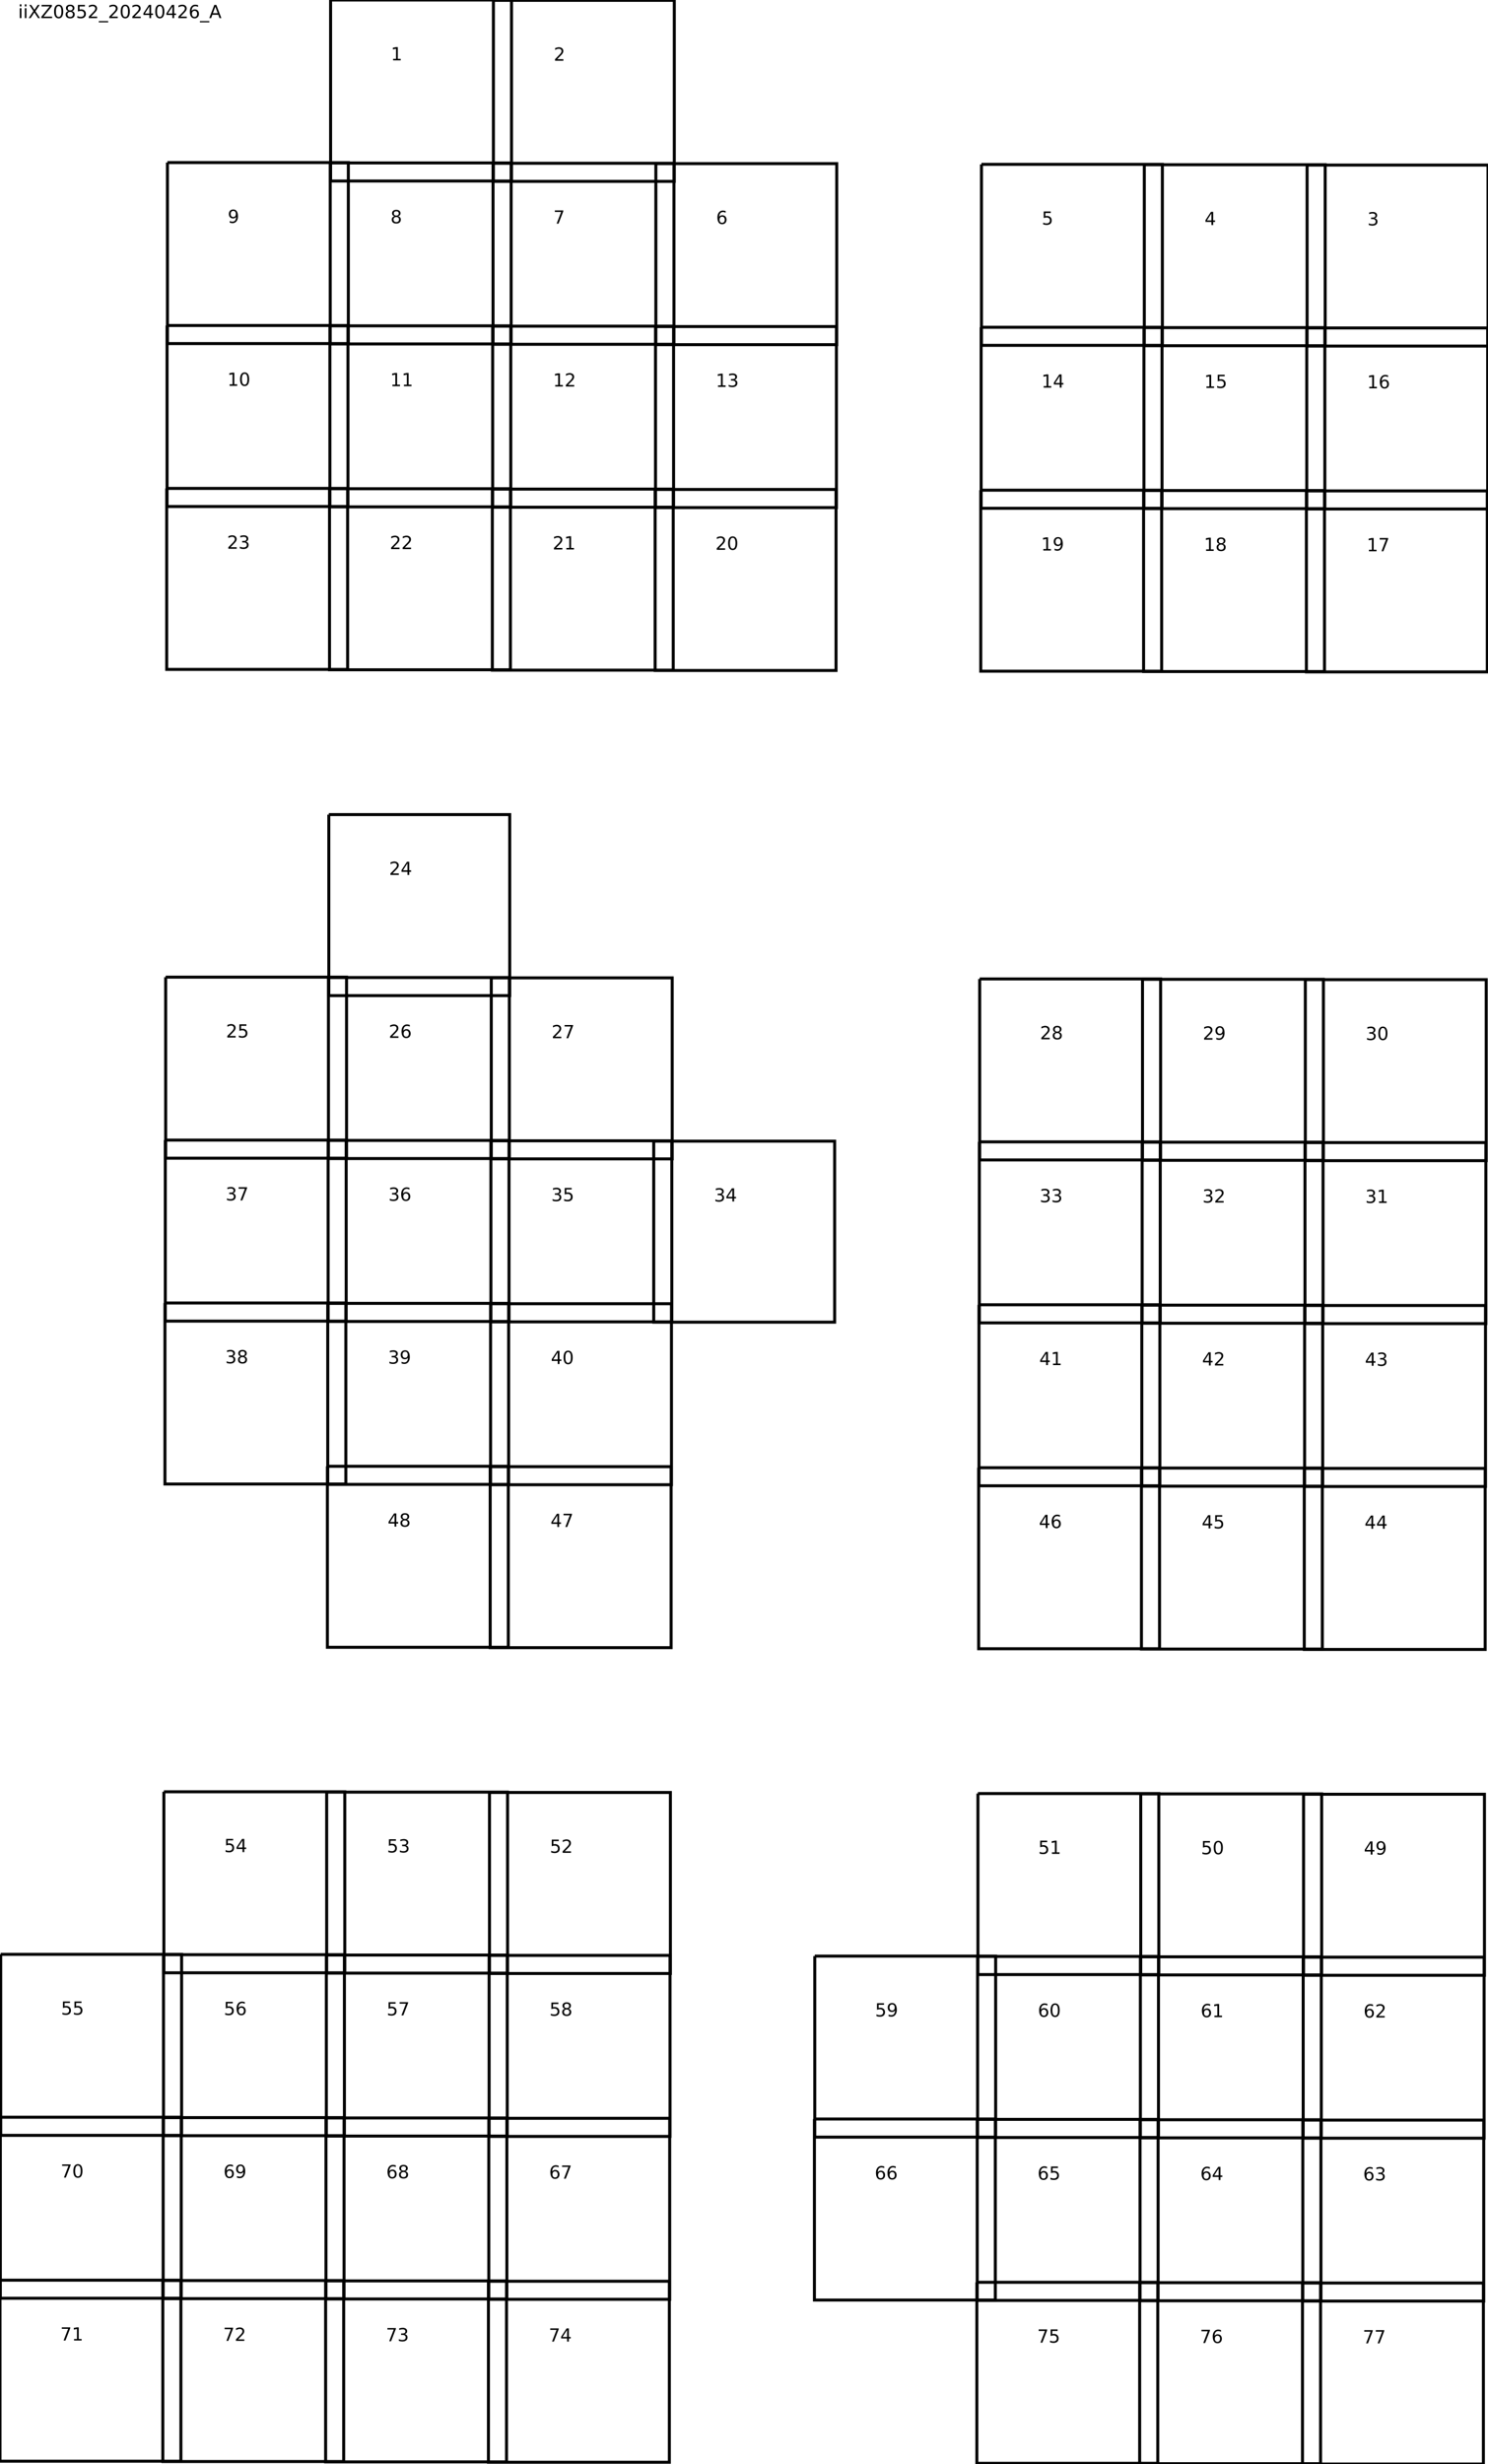 <?xml version="1.0" encoding="UTF-8"?>
<svg xmlns="http://www.w3.org/2000/svg" xmlns:xlink="http://www.w3.org/1999/xlink" width="1000pt" height="1654.824pt" viewBox="0 0 1000 1654.824" version="1.1">
<rect x="0" y="0" width="1000" height="1654.824" fill="#808080" stroke="none"/>
<defs>
<g>
<symbol overflow="visible" id="glyph0-0">
<path style="stroke:none;" d="M 0.609 2.156 L 0.609 -8.578 L 6.688 -8.578 L 6.688 2.156 Z M 1.281 1.469 L 6 1.469 L 6 -7.891 L 1.281 -7.891 Z M 1.281 1.469 "/>
</symbol>
<symbol overflow="visible" id="glyph0-1">
<path style="stroke:none;" d="M 1.141 -6.641 L 2.234 -6.641 L 2.234 0 L 1.141 0 Z M 1.141 -9.234 L 2.234 -9.234 L 2.234 -7.859 L 1.141 -7.859 Z M 1.141 -9.234 "/>
</symbol>
<symbol overflow="visible" id="glyph0-2">
<path style="stroke:none;" d="M 0.766 -8.859 L 2.047 -8.859 L 4.25 -5.562 L 6.469 -8.859 L 7.766 -8.859 L 4.906 -4.609 L 7.953 0 L 6.656 0 L 4.172 -3.766 L 1.656 0 L 0.359 0 L 3.531 -4.734 Z M 0.766 -8.859 "/>
</symbol>
<symbol overflow="visible" id="glyph0-3">
<path style="stroke:none;" d="M 0.688 -8.859 L 7.641 -8.859 L 7.641 -7.953 L 2.047 -1.016 L 7.781 -1.016 L 7.781 0 L 0.547 0 L 0.547 -0.922 L 6.156 -7.859 L 0.688 -7.859 Z M 0.688 -8.859 "/>
</symbol>
<symbol overflow="visible" id="glyph0-4">
<path style="stroke:none;" d="M 3.859 -8.078 C 3.242 -8.078 2.781 -7.77 2.469 -7.156 C 2.156 -6.551 2 -5.641 2 -4.422 C 2 -3.203 2.156 -2.289 2.469 -1.688 C 2.781 -1.082 3.242 -0.781 3.859 -0.781 C 4.484 -0.781 4.953 -1.082 5.266 -1.688 C 5.578 -2.289 5.734 -3.203 5.734 -4.422 C 5.734 -5.641 5.578 -6.551 5.266 -7.156 C 4.953 -7.77 4.484 -8.078 3.859 -8.078 Z M 3.859 -9.016 C 4.859 -9.016 5.617 -8.625 6.141 -7.844 C 6.66 -7.062 6.922 -5.922 6.922 -4.422 C 6.922 -2.93 6.66 -1.789 6.141 -1 C 5.617 -0.219 4.859 0.172 3.859 0.172 C 2.867 0.172 2.109 -0.219 1.578 -1 C 1.055 -1.789 0.797 -2.93 0.797 -4.422 C 0.797 -5.922 1.055 -7.062 1.578 -7.844 C 2.109 -8.625 2.867 -9.016 3.859 -9.016 Z M 3.859 -9.016 "/>
</symbol>
<symbol overflow="visible" id="glyph0-5">
<path style="stroke:none;" d="M 3.859 -4.203 C 3.297 -4.203 2.848 -4.051 2.516 -3.75 C 2.191 -3.445 2.031 -3.031 2.031 -2.5 C 2.031 -1.957 2.191 -1.535 2.516 -1.234 C 2.848 -0.93 3.297 -0.781 3.859 -0.781 C 4.43 -0.781 4.879 -0.93 5.203 -1.234 C 5.535 -1.547 5.703 -1.969 5.703 -2.5 C 5.703 -3.031 5.535 -3.445 5.203 -3.75 C 4.879 -4.051 4.43 -4.203 3.859 -4.203 Z M 2.672 -4.719 C 2.148 -4.844 1.742 -5.082 1.453 -5.438 C 1.172 -5.789 1.031 -6.219 1.031 -6.719 C 1.031 -7.426 1.281 -7.984 1.781 -8.391 C 2.289 -8.805 2.984 -9.016 3.859 -9.016 C 4.742 -9.016 5.438 -8.805 5.938 -8.391 C 6.445 -7.984 6.703 -7.426 6.703 -6.719 C 6.703 -6.219 6.555 -5.789 6.266 -5.438 C 5.973 -5.082 5.57 -4.844 5.062 -4.719 C 5.645 -4.582 6.098 -4.316 6.422 -3.922 C 6.742 -3.535 6.906 -3.062 6.906 -2.5 C 6.906 -1.633 6.641 -0.973 6.109 -0.516 C 5.586 -0.055 4.836 0.172 3.859 0.172 C 2.879 0.172 2.129 -0.055 1.609 -0.516 C 1.086 -0.973 0.828 -1.633 0.828 -2.5 C 0.828 -3.062 0.988 -3.535 1.312 -3.922 C 1.633 -4.316 2.086 -4.582 2.672 -4.719 Z M 2.219 -6.609 C 2.219 -6.148 2.363 -5.789 2.656 -5.531 C 2.945 -5.281 3.348 -5.156 3.859 -5.156 C 4.379 -5.156 4.785 -5.281 5.078 -5.531 C 5.367 -5.789 5.516 -6.148 5.516 -6.609 C 5.516 -7.066 5.367 -7.426 5.078 -7.688 C 4.785 -7.945 4.379 -8.078 3.859 -8.078 C 3.348 -8.078 2.945 -7.945 2.656 -7.688 C 2.363 -7.426 2.219 -7.066 2.219 -6.609 Z M 2.219 -6.609 "/>
</symbol>
<symbol overflow="visible" id="glyph0-6">
<path style="stroke:none;" d="M 1.312 -8.859 L 6.016 -8.859 L 6.016 -7.859 L 2.406 -7.859 L 2.406 -5.688 C 2.582 -5.738 2.754 -5.781 2.922 -5.812 C 3.098 -5.844 3.273 -5.859 3.453 -5.859 C 4.441 -5.859 5.223 -5.586 5.797 -5.047 C 6.379 -4.504 6.672 -3.77 6.672 -2.844 C 6.672 -1.883 6.375 -1.141 5.781 -0.609 C 5.188 -0.086 4.348 0.172 3.266 0.172 C 2.898 0.172 2.523 0.141 2.141 0.078 C 1.754 0.016 1.352 -0.078 0.938 -0.203 L 0.938 -1.406 C 1.289 -1.219 1.656 -1.078 2.031 -0.984 C 2.414 -0.891 2.82 -0.844 3.25 -0.844 C 3.938 -0.844 4.477 -1.02 4.875 -1.375 C 5.27 -1.738 5.469 -2.227 5.469 -2.844 C 5.469 -3.457 5.27 -3.941 4.875 -4.297 C 4.477 -4.66 3.938 -4.844 3.25 -4.844 C 2.926 -4.844 2.602 -4.805 2.281 -4.734 C 1.969 -4.672 1.645 -4.562 1.312 -4.406 Z M 1.312 -8.859 "/>
</symbol>
<symbol overflow="visible" id="glyph0-7">
<path style="stroke:none;" d="M 2.328 -1.016 L 6.516 -1.016 L 6.516 0 L 0.891 0 L 0.891 -1.016 C 1.348 -1.484 1.969 -2.113 2.75 -2.906 C 3.531 -3.695 4.023 -4.207 4.234 -4.438 C 4.617 -4.875 4.883 -5.238 5.031 -5.531 C 5.188 -5.832 5.266 -6.129 5.266 -6.422 C 5.266 -6.891 5.098 -7.27 4.766 -7.562 C 4.441 -7.863 4.016 -8.016 3.484 -8.016 C 3.109 -8.016 2.707 -7.945 2.281 -7.812 C 1.863 -7.688 1.422 -7.488 0.953 -7.219 L 0.953 -8.438 C 1.43 -8.625 1.879 -8.766 2.297 -8.859 C 2.723 -8.961 3.109 -9.016 3.453 -9.016 C 4.367 -9.016 5.098 -8.785 5.641 -8.328 C 6.191 -7.867 6.469 -7.258 6.469 -6.5 C 6.469 -6.133 6.398 -5.785 6.266 -5.453 C 6.129 -5.129 5.879 -4.742 5.516 -4.297 C 5.422 -4.18 5.109 -3.848 4.578 -3.297 C 4.047 -2.754 3.297 -1.992 2.328 -1.016 Z M 2.328 -1.016 "/>
</symbol>
<symbol overflow="visible" id="glyph0-8">
<path style="stroke:none;" d="M 6.203 2.016 L 6.203 2.859 L -0.125 2.859 L -0.125 2.016 Z M 6.203 2.016 "/>
</symbol>
<symbol overflow="visible" id="glyph0-9">
<path style="stroke:none;" d="M 4.594 -7.812 L 1.562 -3.094 L 4.594 -3.094 Z M 4.281 -8.859 L 5.781 -8.859 L 5.781 -3.094 L 7.047 -3.094 L 7.047 -2.094 L 5.781 -2.094 L 5.781 0 L 4.594 0 L 4.594 -2.094 L 0.594 -2.094 L 0.594 -3.25 Z M 4.281 -8.859 "/>
</symbol>
<symbol overflow="visible" id="glyph0-10">
<path style="stroke:none;" d="M 4.016 -4.906 C 3.473 -4.906 3.047 -4.723 2.734 -4.359 C 2.422 -3.992 2.266 -3.488 2.266 -2.844 C 2.266 -2.207 2.422 -1.703 2.734 -1.328 C 3.047 -0.961 3.473 -0.781 4.016 -0.781 C 4.547 -0.781 4.969 -0.961 5.281 -1.328 C 5.602 -1.703 5.766 -2.207 5.766 -2.844 C 5.766 -3.488 5.602 -3.992 5.281 -4.359 C 4.969 -4.723 4.547 -4.906 4.016 -4.906 Z M 6.391 -8.672 L 6.391 -7.578 C 6.086 -7.711 5.781 -7.816 5.469 -7.891 C 5.164 -7.973 4.867 -8.016 4.578 -8.016 C 3.785 -8.016 3.176 -7.742 2.75 -7.203 C 2.332 -6.672 2.098 -5.867 2.047 -4.797 C 2.273 -5.141 2.566 -5.398 2.922 -5.578 C 3.273 -5.766 3.66 -5.859 4.078 -5.859 C 4.973 -5.859 5.676 -5.586 6.188 -5.047 C 6.707 -4.504 6.969 -3.77 6.969 -2.844 C 6.969 -1.938 6.695 -1.207 6.156 -0.656 C 5.625 -0.102 4.91 0.172 4.016 0.172 C 2.984 0.172 2.195 -0.219 1.656 -1 C 1.113 -1.789 0.844 -2.93 0.844 -4.422 C 0.844 -5.816 1.176 -6.93 1.844 -7.766 C 2.508 -8.598 3.398 -9.016 4.516 -9.016 C 4.816 -9.016 5.117 -8.984 5.422 -8.922 C 5.734 -8.867 6.055 -8.785 6.391 -8.672 Z M 6.391 -8.672 "/>
</symbol>
<symbol overflow="visible" id="glyph0-11">
<path style="stroke:none;" d="M 4.156 -7.688 L 2.531 -3.266 L 5.781 -3.266 Z M 3.484 -8.859 L 4.844 -8.859 L 8.219 0 L 6.969 0 L 6.156 -2.266 L 2.172 -2.266 L 1.359 0 L 0.094 0 Z M 3.484 -8.859 "/>
</symbol>
<symbol overflow="visible" id="glyph0-12">
<path style="stroke:none;" d="M 1.5 -1.016 L 3.469 -1.016 L 3.469 -7.766 L 1.328 -7.344 L 1.328 -8.438 L 3.453 -8.859 L 4.656 -8.859 L 4.656 -1.016 L 6.609 -1.016 L 6.609 0 L 1.5 0 Z M 1.5 -1.016 "/>
</symbol>
<symbol overflow="visible" id="glyph0-13">
<path style="stroke:none;" d="M 4.938 -4.781 C 5.508 -4.656 5.957 -4.398 6.281 -4.016 C 6.602 -3.629 6.766 -3.148 6.766 -2.578 C 6.766 -1.703 6.461 -1.023 5.859 -0.547 C 5.254 -0.066 4.398 0.172 3.297 0.172 C 2.922 0.172 2.535 0.133 2.141 0.062 C 1.754 -0.008 1.348 -0.117 0.922 -0.266 L 0.922 -1.422 C 1.254 -1.234 1.617 -1.086 2.016 -0.984 C 2.41 -0.891 2.828 -0.844 3.266 -0.844 C 4.016 -0.844 4.582 -0.988 4.969 -1.281 C 5.363 -1.582 5.562 -2.016 5.562 -2.578 C 5.562 -3.098 5.379 -3.504 5.016 -3.797 C 4.648 -4.098 4.141 -4.25 3.484 -4.25 L 2.453 -4.25 L 2.453 -5.234 L 3.531 -5.234 C 4.125 -5.234 4.578 -5.348 4.891 -5.578 C 5.203 -5.816 5.359 -6.156 5.359 -6.594 C 5.359 -7.051 5.195 -7.398 4.875 -7.641 C 4.551 -7.891 4.086 -8.016 3.484 -8.016 C 3.16 -8.016 2.812 -7.977 2.438 -7.906 C 2.062 -7.832 1.645 -7.723 1.188 -7.578 L 1.188 -8.641 C 1.645 -8.766 2.07 -8.859 2.469 -8.922 C 2.863 -8.984 3.238 -9.016 3.594 -9.016 C 4.508 -9.016 5.227 -8.805 5.75 -8.391 C 6.281 -7.984 6.547 -7.426 6.547 -6.719 C 6.547 -6.227 6.406 -5.812 6.125 -5.469 C 5.844 -5.133 5.445 -4.906 4.938 -4.781 Z M 4.938 -4.781 "/>
</symbol>
<symbol overflow="visible" id="glyph0-14">
<path style="stroke:none;" d="M 1 -8.859 L 6.703 -8.859 L 6.703 -8.344 L 3.484 0 L 2.219 0 L 5.25 -7.859 L 1 -7.859 Z M 1 -8.859 "/>
</symbol>
<symbol overflow="visible" id="glyph0-15">
<path style="stroke:none;" d="M 1.328 -0.188 L 1.328 -1.281 C 1.629 -1.133 1.938 -1.023 2.25 -0.953 C 2.562 -0.879 2.863 -0.844 3.156 -0.844 C 3.945 -0.844 4.551 -1.109 4.969 -1.641 C 5.383 -2.172 5.625 -2.977 5.688 -4.062 C 5.457 -3.719 5.164 -3.453 4.812 -3.266 C 4.457 -3.086 4.066 -3 3.641 -3 C 2.754 -3 2.051 -3.266 1.531 -3.797 C 1.02 -4.336 0.766 -5.07 0.766 -6 C 0.766 -6.914 1.031 -7.645 1.562 -8.188 C 2.102 -8.738 2.82 -9.016 3.719 -9.016 C 4.75 -9.016 5.531 -8.625 6.062 -7.844 C 6.602 -7.062 6.875 -5.922 6.875 -4.422 C 6.875 -3.023 6.539 -1.91 5.875 -1.078 C 5.219 -0.242 4.332 0.172 3.219 0.172 C 2.914 0.172 2.609 0.141 2.297 0.078 C 1.984 0.023 1.66 -0.062 1.328 -0.188 Z M 3.719 -3.938 C 4.258 -3.938 4.688 -4.117 5 -4.484 C 5.312 -4.859 5.469 -5.363 5.469 -6 C 5.469 -6.645 5.312 -7.148 5 -7.516 C 4.688 -7.891 4.258 -8.078 3.719 -8.078 C 3.188 -8.078 2.758 -7.891 2.438 -7.516 C 2.125 -7.148 1.969 -6.645 1.969 -6 C 1.969 -5.363 2.125 -4.859 2.438 -4.484 C 2.758 -4.117 3.188 -3.938 3.719 -3.938 Z M 3.719 -3.938 "/>
</symbol>
</g>
</defs>
<g id="surface11">
<path style=" stroke:none;fill-rule:nonzero;fill:rgb(100%,100%,100%);fill-opacity:1;" d="M 0 0 L 1000 0 L 1000 1654.824 L 0 1654.824 Z M 0 0 "/>
<g style="fill:rgb(0%,0%,0%);fill-opacity:1;">
  <use xlink:href="#glyph0-1" x="12.156" y="12.156"/>
  <use xlink:href="#glyph0-1" x="15.534" y="12.156"/>
  <use xlink:href="#glyph0-2" x="18.912" y="12.156"/>
  <use xlink:href="#glyph0-3" x="27.24" y="12.156"/>
  <use xlink:href="#glyph0-4" x="35.569" y="12.156"/>
  <use xlink:href="#glyph0-5" x="43.303" y="12.156"/>
  <use xlink:href="#glyph0-6" x="51.038" y="12.156"/>
  <use xlink:href="#glyph0-7" x="58.773" y="12.156"/>
  <use xlink:href="#glyph0-8" x="66.508" y="12.156"/>
  <use xlink:href="#glyph0-7" x="72.587" y="12.156"/>
  <use xlink:href="#glyph0-4" x="80.322" y="12.156"/>
  <use xlink:href="#glyph0-7" x="88.056" y="12.156"/>
  <use xlink:href="#glyph0-9" x="95.791" y="12.156"/>
  <use xlink:href="#glyph0-4" x="103.526" y="12.156"/>
  <use xlink:href="#glyph0-9" x="111.261" y="12.156"/>
  <use xlink:href="#glyph0-7" x="118.996" y="12.156"/>
  <use xlink:href="#glyph0-10" x="126.731" y="12.156"/>
  <use xlink:href="#glyph0-8" x="134.466" y="12.156"/>
  <use xlink:href="#glyph0-11" x="140.544" y="12.156"/>
</g>
<path style="fill:none;stroke-width:2;stroke-linecap:butt;stroke-linejoin:miter;stroke:rgb(0%,0%,0%);stroke-opacity:1;stroke-miterlimit:10;" d="M 222.172 0 L 343.746 0 L 343.746 121.574 L 222.172 121.574 L 222.172 0 "/>
<g style="fill:rgb(0%,0%,0%);fill-opacity:1;">
  <use xlink:href="#glyph0-12" x="262.695" y="40.523"/>
</g>
<path style="fill:none;stroke-width:2;stroke-linecap:butt;stroke-linejoin:miter;stroke:rgb(0%,0%,0%);stroke-opacity:1;stroke-miterlimit:10;" d="M 331.586 0.238 L 453.16 0.238 L 453.16 121.812 L 331.586 121.812 L 331.586 0.238 "/>
<g style="fill:rgb(0%,0%,0%);fill-opacity:1;">
  <use xlink:href="#glyph0-7" x="372.109" y="40.762"/>
</g>
<path style="fill:none;stroke-width:2;stroke-linecap:butt;stroke-linejoin:miter;stroke:rgb(0%,0%,0%);stroke-opacity:1;stroke-miterlimit:10;" d="M 878.426 110.848 L 1000 110.848 L 1000 232.422 L 878.426 232.422 L 878.426 110.848 "/>
<g style="fill:rgb(0%,0%,0%);fill-opacity:1;">
  <use xlink:href="#glyph0-13" x="918.949" y="151.371"/>
</g>
<path style="fill:none;stroke-width:2;stroke-linecap:butt;stroke-linejoin:miter;stroke:rgb(0%,0%,0%);stroke-opacity:1;stroke-miterlimit:10;" d="M 769.012 110.609 L 890.586 110.609 L 890.586 232.184 L 769.012 232.184 L 769.012 110.609 "/>
<g style="fill:rgb(0%,0%,0%);fill-opacity:1;">
  <use xlink:href="#glyph0-9" x="809.535" y="151.133"/>
</g>
<path style="fill:none;stroke-width:2;stroke-linecap:butt;stroke-linejoin:miter;stroke:rgb(0%,0%,0%);stroke-opacity:1;stroke-miterlimit:10;" d="M 659.594 110.371 L 781.168 110.371 L 781.168 231.941 L 659.594 231.941 L 659.594 110.371 "/>
<g style="fill:rgb(0%,0%,0%);fill-opacity:1;">
  <use xlink:href="#glyph0-6" x="700.121" y="150.895"/>
</g>
<path style="fill:none;stroke-width:2;stroke-linecap:butt;stroke-linejoin:miter;stroke:rgb(0%,0%,0%);stroke-opacity:1;stroke-miterlimit:10;" d="M 440.766 109.895 L 562.336 109.895 L 562.336 231.465 L 440.766 231.465 L 440.766 109.895 "/>
<g style="fill:rgb(0%,0%,0%);fill-opacity:1;">
  <use xlink:href="#glyph0-10" x="481.289" y="150.418"/>
</g>
<path style="fill:none;stroke-width:2;stroke-linecap:butt;stroke-linejoin:miter;stroke:rgb(0%,0%,0%);stroke-opacity:1;stroke-miterlimit:10;" d="M 331.348 109.652 L 452.922 109.652 L 452.922 231.227 L 331.348 231.227 L 331.348 109.652 "/>
<g style="fill:rgb(0%,0%,0%);fill-opacity:1;">
  <use xlink:href="#glyph0-14" x="371.871" y="150.18"/>
</g>
<path style="fill:none;stroke-width:2;stroke-linecap:butt;stroke-linejoin:miter;stroke:rgb(0%,0%,0%);stroke-opacity:1;stroke-miterlimit:10;" d="M 221.934 109.414 L 343.508 109.414 L 343.508 230.988 L 221.934 230.988 L 221.934 109.414 "/>
<g style="fill:rgb(0%,0%,0%);fill-opacity:1;">
  <use xlink:href="#glyph0-5" x="262.457" y="149.941"/>
</g>
<path style="fill:none;stroke-width:2;stroke-linecap:butt;stroke-linejoin:miter;stroke:rgb(0%,0%,0%);stroke-opacity:1;stroke-miterlimit:10;" d="M 112.516 109.176 L 234.09 109.176 L 234.09 230.75 L 112.516 230.75 L 112.516 109.176 "/>
<g style="fill:rgb(0%,0%,0%);fill-opacity:1;">
  <use xlink:href="#glyph0-15" x="153.043" y="149.703"/>
</g>
<path style="fill:none;stroke-width:2;stroke-linecap:butt;stroke-linejoin:miter;stroke:rgb(0%,0%,0%);stroke-opacity:1;stroke-miterlimit:10;" d="M 112.277 218.594 L 233.852 218.594 L 233.852 340.168 L 112.277 340.168 L 112.277 218.594 "/>
<g style="fill:rgb(0%,0%,0%);fill-opacity:1;">
  <use xlink:href="#glyph0-12" x="152.805" y="259.117"/>
  <use xlink:href="#glyph0-4" x="160.54" y="259.117"/>
</g>
<path style="fill:none;stroke-width:2;stroke-linecap:butt;stroke-linejoin:miter;stroke:rgb(0%,0%,0%);stroke-opacity:1;stroke-miterlimit:10;" d="M 221.695 218.832 L 343.266 218.832 L 343.266 340.406 L 221.695 340.406 L 221.695 218.832 "/>
<g style="fill:rgb(0%,0%,0%);fill-opacity:1;">
  <use xlink:href="#glyph0-12" x="262.219" y="259.355"/>
  <use xlink:href="#glyph0-12" x="269.954" y="259.355"/>
</g>
<path style="fill:none;stroke-width:2;stroke-linecap:butt;stroke-linejoin:miter;stroke:rgb(0%,0%,0%);stroke-opacity:1;stroke-miterlimit:10;" d="M 331.109 219.07 L 452.684 219.07 L 452.684 340.645 L 331.109 340.645 L 331.109 219.07 "/>
<g style="fill:rgb(0%,0%,0%);fill-opacity:1;">
  <use xlink:href="#glyph0-12" x="371.633" y="259.594"/>
  <use xlink:href="#glyph0-7" x="379.368" y="259.594"/>
</g>
<path style="fill:none;stroke-width:2;stroke-linecap:butt;stroke-linejoin:miter;stroke:rgb(0%,0%,0%);stroke-opacity:1;stroke-miterlimit:10;" d="M 440.527 219.309 L 562.098 219.309 L 562.098 340.883 L 440.527 340.883 L 440.527 219.309 "/>
<g style="fill:rgb(0%,0%,0%);fill-opacity:1;">
  <use xlink:href="#glyph0-12" x="481.051" y="259.832"/>
  <use xlink:href="#glyph0-13" x="488.786" y="259.832"/>
</g>
<path style="fill:none;stroke-width:2;stroke-linecap:butt;stroke-linejoin:miter;stroke:rgb(0%,0%,0%);stroke-opacity:1;stroke-miterlimit:10;" d="M 659.355 219.785 L 780.93 219.785 L 780.93 341.359 L 659.355 341.359 L 659.355 219.785 "/>
<g style="fill:rgb(0%,0%,0%);fill-opacity:1;">
  <use xlink:href="#glyph0-12" x="699.883" y="260.309"/>
  <use xlink:href="#glyph0-9" x="707.618" y="260.309"/>
</g>
<path style="fill:none;stroke-width:2;stroke-linecap:butt;stroke-linejoin:miter;stroke:rgb(0%,0%,0%);stroke-opacity:1;stroke-miterlimit:10;" d="M 768.773 220.023 L 890.348 220.023 L 890.348 341.598 L 768.773 341.598 L 768.773 220.023 "/>
<g style="fill:rgb(0%,0%,0%);fill-opacity:1;">
  <use xlink:href="#glyph0-12" x="809.297" y="260.547"/>
  <use xlink:href="#glyph0-6" x="817.032" y="260.547"/>
</g>
<path style="fill:none;stroke-width:2;stroke-linecap:butt;stroke-linejoin:miter;stroke:rgb(0%,0%,0%);stroke-opacity:1;stroke-miterlimit:10;" d="M 878.188 220.262 L 999.762 220.262 L 999.762 341.836 L 878.188 341.836 L 878.188 220.262 "/>
<g style="fill:rgb(0%,0%,0%);fill-opacity:1;">
  <use xlink:href="#glyph0-12" x="918.711" y="260.789"/>
  <use xlink:href="#glyph0-10" x="926.446" y="260.789"/>
</g>
<path style="fill:none;stroke-width:2;stroke-linecap:butt;stroke-linejoin:miter;stroke:rgb(0%,0%,0%);stroke-opacity:1;stroke-miterlimit:10;" d="M 877.949 329.68 L 999.523 329.68 L 999.523 451.25 L 877.949 451.25 L 877.949 329.68 "/>
<g style="fill:rgb(0%,0%,0%);fill-opacity:1;">
  <use xlink:href="#glyph0-12" x="918.473" y="370.203"/>
  <use xlink:href="#glyph0-14" x="926.208" y="370.203"/>
</g>
<path style="fill:none;stroke-width:2;stroke-linecap:butt;stroke-linejoin:miter;stroke:rgb(0%,0%,0%);stroke-opacity:1;stroke-miterlimit:10;" d="M 768.535 329.441 L 890.105 329.441 L 890.105 451.012 L 768.535 451.012 L 768.535 329.441 "/>
<g style="fill:rgb(0%,0%,0%);fill-opacity:1;">
  <use xlink:href="#glyph0-12" x="809.059" y="369.965"/>
  <use xlink:href="#glyph0-5" x="816.793" y="369.965"/>
</g>
<path style="fill:none;stroke-width:2;stroke-linecap:butt;stroke-linejoin:miter;stroke:rgb(0%,0%,0%);stroke-opacity:1;stroke-miterlimit:10;" d="M 659.117 329.203 L 780.691 329.203 L 780.691 450.773 L 659.117 450.773 L 659.117 329.203 "/>
<g style="fill:rgb(0%,0%,0%);fill-opacity:1;">
  <use xlink:href="#glyph0-12" x="699.645" y="369.727"/>
  <use xlink:href="#glyph0-15" x="707.379" y="369.727"/>
</g>
<path style="fill:none;stroke-width:2;stroke-linecap:butt;stroke-linejoin:miter;stroke:rgb(0%,0%,0%);stroke-opacity:1;stroke-miterlimit:10;" d="M 440.285 328.723 L 561.859 328.723 L 561.859 450.297 L 440.285 450.297 L 440.285 328.723 "/>
<g style="fill:rgb(0%,0%,0%);fill-opacity:1;">
  <use xlink:href="#glyph0-7" x="480.812" y="369.25"/>
  <use xlink:href="#glyph0-4" x="488.547" y="369.25"/>
</g>
<path style="fill:none;stroke-width:2;stroke-linecap:butt;stroke-linejoin:miter;stroke:rgb(0%,0%,0%);stroke-opacity:1;stroke-miterlimit:10;" d="M 330.871 328.484 L 452.445 328.484 L 452.445 450.059 L 330.871 450.059 L 330.871 328.484 "/>
<g style="fill:rgb(0%,0%,0%);fill-opacity:1;">
  <use xlink:href="#glyph0-7" x="371.395" y="369.012"/>
  <use xlink:href="#glyph0-12" x="379.129" y="369.012"/>
</g>
<path style="fill:none;stroke-width:2;stroke-linecap:butt;stroke-linejoin:miter;stroke:rgb(0%,0%,0%);stroke-opacity:1;stroke-miterlimit:10;" d="M 221.457 328.246 L 343.027 328.246 L 343.027 449.82 L 221.457 449.82 L 221.457 328.246 "/>
<g style="fill:rgb(0%,0%,0%);fill-opacity:1;">
  <use xlink:href="#glyph0-7" x="261.98" y="368.77"/>
  <use xlink:href="#glyph0-7" x="269.715" y="368.77"/>
</g>
<path style="fill:none;stroke-width:2;stroke-linecap:butt;stroke-linejoin:miter;stroke:rgb(0%,0%,0%);stroke-opacity:1;stroke-miterlimit:10;" d="M 112.039 328.008 L 233.613 328.008 L 233.613 449.582 L 112.039 449.582 L 112.039 328.008 "/>
<g style="fill:rgb(0%,0%,0%);fill-opacity:1;">
  <use xlink:href="#glyph0-7" x="152.562" y="368.531"/>
  <use xlink:href="#glyph0-13" x="160.297" y="368.531"/>
</g>
<path style="fill:none;stroke-width:2;stroke-linecap:butt;stroke-linejoin:miter;stroke:rgb(0%,0%,0%);stroke-opacity:1;stroke-miterlimit:10;" d="M 220.977 547.078 L 342.551 547.078 L 342.551 668.652 L 220.977 668.652 L 220.977 547.078 "/>
<g style="fill:rgb(0%,0%,0%);fill-opacity:1;">
  <use xlink:href="#glyph0-7" x="261.504" y="587.602"/>
  <use xlink:href="#glyph0-9" x="269.239" y="587.602"/>
</g>
<path style="fill:none;stroke-width:2;stroke-linecap:butt;stroke-linejoin:miter;stroke:rgb(0%,0%,0%);stroke-opacity:1;stroke-miterlimit:10;" d="M 111.324 656.254 L 232.898 656.254 L 232.898 777.828 L 111.324 777.828 L 111.324 656.254 "/>
<g style="fill:rgb(0%,0%,0%);fill-opacity:1;">
  <use xlink:href="#glyph0-7" x="151.848" y="696.781"/>
  <use xlink:href="#glyph0-6" x="159.583" y="696.781"/>
</g>
<path style="fill:none;stroke-width:2;stroke-linecap:butt;stroke-linejoin:miter;stroke:rgb(0%,0%,0%);stroke-opacity:1;stroke-miterlimit:10;" d="M 220.738 656.492 L 342.312 656.492 L 342.312 778.066 L 220.738 778.066 L 220.738 656.492 "/>
<g style="fill:rgb(0%,0%,0%);fill-opacity:1;">
  <use xlink:href="#glyph0-7" x="261.266" y="697.02"/>
  <use xlink:href="#glyph0-10" x="269" y="697.02"/>
</g>
<path style="fill:none;stroke-width:2;stroke-linecap:butt;stroke-linejoin:miter;stroke:rgb(0%,0%,0%);stroke-opacity:1;stroke-miterlimit:10;" d="M 330.156 656.734 L 451.73 656.734 L 451.73 778.305 L 330.156 778.305 L 330.156 656.734 "/>
<g style="fill:rgb(0%,0%,0%);fill-opacity:1;">
  <use xlink:href="#glyph0-7" x="370.68" y="697.258"/>
  <use xlink:href="#glyph0-14" x="378.415" y="697.258"/>
</g>
<path style="fill:none;stroke-width:2;stroke-linecap:butt;stroke-linejoin:miter;stroke:rgb(0%,0%,0%);stroke-opacity:1;stroke-miterlimit:10;" d="M 658.402 657.449 L 779.977 657.449 L 779.977 779.023 L 658.402 779.023 L 658.402 657.449 "/>
<g style="fill:rgb(0%,0%,0%);fill-opacity:1;">
  <use xlink:href="#glyph0-7" x="698.926" y="697.973"/>
  <use xlink:href="#glyph0-5" x="706.661" y="697.973"/>
</g>
<path style="fill:none;stroke-width:2;stroke-linecap:butt;stroke-linejoin:miter;stroke:rgb(0%,0%,0%);stroke-opacity:1;stroke-miterlimit:10;" d="M 767.816 657.688 L 889.391 657.688 L 889.391 779.262 L 767.816 779.262 L 767.816 657.688 "/>
<g style="fill:rgb(0%,0%,0%);fill-opacity:1;">
  <use xlink:href="#glyph0-7" x="808.344" y="698.211"/>
  <use xlink:href="#glyph0-15" x="816.079" y="698.211"/>
</g>
<path style="fill:none;stroke-width:2;stroke-linecap:butt;stroke-linejoin:miter;stroke:rgb(0%,0%,0%);stroke-opacity:1;stroke-miterlimit:10;" d="M 877.234 657.926 L 998.809 657.926 L 998.809 779.5 L 877.234 779.5 L 877.234 657.926 "/>
<g style="fill:rgb(0%,0%,0%);fill-opacity:1;">
  <use xlink:href="#glyph0-13" x="917.758" y="698.449"/>
  <use xlink:href="#glyph0-4" x="925.493" y="698.449"/>
</g>
<path style="fill:none;stroke-width:2;stroke-linecap:butt;stroke-linejoin:miter;stroke:rgb(0%,0%,0%);stroke-opacity:1;stroke-miterlimit:10;" d="M 876.996 767.34 L 998.57 767.34 L 998.57 888.914 L 876.996 888.914 L 876.996 767.34 "/>
<g style="fill:rgb(0%,0%,0%);fill-opacity:1;">
  <use xlink:href="#glyph0-13" x="917.52" y="807.867"/>
  <use xlink:href="#glyph0-12" x="925.254" y="807.867"/>
</g>
<path style="fill:none;stroke-width:2;stroke-linecap:butt;stroke-linejoin:miter;stroke:rgb(0%,0%,0%);stroke-opacity:1;stroke-miterlimit:10;" d="M 767.578 767.102 L 889.152 767.102 L 889.152 888.676 L 767.578 888.676 L 767.578 767.102 "/>
<g style="fill:rgb(0%,0%,0%);fill-opacity:1;">
  <use xlink:href="#glyph0-13" x="808.105" y="807.629"/>
  <use xlink:href="#glyph0-7" x="815.84" y="807.629"/>
</g>
<path style="fill:none;stroke-width:2;stroke-linecap:butt;stroke-linejoin:miter;stroke:rgb(0%,0%,0%);stroke-opacity:1;stroke-miterlimit:10;" d="M 658.164 766.863 L 779.738 766.863 L 779.738 888.438 L 658.164 888.438 L 658.164 766.863 "/>
<g style="fill:rgb(0%,0%,0%);fill-opacity:1;">
  <use xlink:href="#glyph0-13" x="698.688" y="807.387"/>
  <use xlink:href="#glyph0-13" x="706.422" y="807.387"/>
</g>
<path style="fill:none;stroke-width:2;stroke-linecap:butt;stroke-linejoin:miter;stroke:rgb(0%,0%,0%);stroke-opacity:1;stroke-miterlimit:10;" d="M 439.332 766.387 L 560.906 766.387 L 560.906 887.961 L 439.332 887.961 L 439.332 766.387 "/>
<g style="fill:rgb(0%,0%,0%);fill-opacity:1;">
  <use xlink:href="#glyph0-13" x="479.855" y="806.91"/>
  <use xlink:href="#glyph0-9" x="487.59" y="806.91"/>
</g>
<path style="fill:none;stroke-width:2;stroke-linecap:butt;stroke-linejoin:miter;stroke:rgb(0%,0%,0%);stroke-opacity:1;stroke-miterlimit:10;" d="M 329.918 766.148 L 451.488 766.148 L 451.488 887.723 L 329.918 887.723 L 329.918 766.148 "/>
<g style="fill:rgb(0%,0%,0%);fill-opacity:1;">
  <use xlink:href="#glyph0-13" x="370.441" y="806.672"/>
  <use xlink:href="#glyph0-6" x="378.176" y="806.672"/>
</g>
<path style="fill:none;stroke-width:2;stroke-linecap:butt;stroke-linejoin:miter;stroke:rgb(0%,0%,0%);stroke-opacity:1;stroke-miterlimit:10;" d="M 220.5 765.91 L 342.074 765.91 L 342.074 887.484 L 220.5 887.484 L 220.5 765.91 "/>
<g style="fill:rgb(0%,0%,0%);fill-opacity:1;">
  <use xlink:href="#glyph0-13" x="261.027" y="806.434"/>
  <use xlink:href="#glyph0-10" x="268.762" y="806.434"/>
</g>
<path style="fill:none;stroke-width:2;stroke-linecap:butt;stroke-linejoin:miter;stroke:rgb(0%,0%,0%);stroke-opacity:1;stroke-miterlimit:10;" d="M 111.086 765.672 L 232.66 765.672 L 232.66 887.246 L 111.086 887.246 L 111.086 765.672 "/>
<g style="fill:rgb(0%,0%,0%);fill-opacity:1;">
  <use xlink:href="#glyph0-13" x="151.609" y="806.195"/>
  <use xlink:href="#glyph0-14" x="159.344" y="806.195"/>
</g>
<path style="fill:none;stroke-width:2;stroke-linecap:butt;stroke-linejoin:miter;stroke:rgb(0%,0%,0%);stroke-opacity:1;stroke-miterlimit:10;" d="M 110.848 875.086 L 232.422 875.086 L 232.422 996.66 L 110.848 996.66 L 110.848 875.086 "/>
<g style="fill:rgb(0%,0%,0%);fill-opacity:1;">
  <use xlink:href="#glyph0-13" x="151.371" y="915.609"/>
  <use xlink:href="#glyph0-5" x="159.106" y="915.609"/>
</g>
<path style="fill:none;stroke-width:2;stroke-linecap:butt;stroke-linejoin:miter;stroke:rgb(0%,0%,0%);stroke-opacity:1;stroke-miterlimit:10;" d="M 220.262 875.324 L 341.836 875.324 L 341.836 996.898 L 220.262 996.898 L 220.262 875.324 "/>
<g style="fill:rgb(0%,0%,0%);fill-opacity:1;">
  <use xlink:href="#glyph0-13" x="260.789" y="915.852"/>
  <use xlink:href="#glyph0-15" x="268.524" y="915.852"/>
</g>
<path style="fill:none;stroke-width:2;stroke-linecap:butt;stroke-linejoin:miter;stroke:rgb(0%,0%,0%);stroke-opacity:1;stroke-miterlimit:10;" d="M 329.68 875.562 L 451.25 875.562 L 451.25 997.137 L 329.68 997.137 L 329.68 875.562 "/>
<g style="fill:rgb(0%,0%,0%);fill-opacity:1;">
  <use xlink:href="#glyph0-9" x="370.203" y="916.09"/>
  <use xlink:href="#glyph0-4" x="377.938" y="916.09"/>
</g>
<path style="fill:none;stroke-width:2;stroke-linecap:butt;stroke-linejoin:miter;stroke:rgb(0%,0%,0%);stroke-opacity:1;stroke-miterlimit:10;" d="M 657.926 876.281 L 779.5 876.281 L 779.5 997.852 L 657.926 997.852 L 657.926 876.281 "/>
<g style="fill:rgb(0%,0%,0%);fill-opacity:1;">
  <use xlink:href="#glyph0-9" x="698.449" y="916.805"/>
  <use xlink:href="#glyph0-12" x="706.184" y="916.805"/>
</g>
<path style="fill:none;stroke-width:2;stroke-linecap:butt;stroke-linejoin:miter;stroke:rgb(0%,0%,0%);stroke-opacity:1;stroke-miterlimit:10;" d="M 767.34 876.52 L 888.914 876.52 L 888.914 998.09 L 767.34 998.09 L 767.34 876.52 "/>
<g style="fill:rgb(0%,0%,0%);fill-opacity:1;">
  <use xlink:href="#glyph0-9" x="807.867" y="917.043"/>
  <use xlink:href="#glyph0-7" x="815.602" y="917.043"/>
</g>
<path style="fill:none;stroke-width:2;stroke-linecap:butt;stroke-linejoin:miter;stroke:rgb(0%,0%,0%);stroke-opacity:1;stroke-miterlimit:10;" d="M 876.758 876.758 L 998.332 876.758 L 998.332 998.332 L 876.758 998.332 L 876.758 876.758 "/>
<g style="fill:rgb(0%,0%,0%);fill-opacity:1;">
  <use xlink:href="#glyph0-9" x="917.281" y="917.281"/>
  <use xlink:href="#glyph0-13" x="925.016" y="917.281"/>
</g>
<path style="fill:none;stroke-width:2;stroke-linecap:butt;stroke-linejoin:miter;stroke:rgb(0%,0%,0%);stroke-opacity:1;stroke-miterlimit:10;" d="M 876.52 986.172 L 998.09 986.172 L 998.09 1107.746 L 876.52 1107.746 L 876.52 986.172 "/>
<g style="fill:rgb(0%,0%,0%);fill-opacity:1;">
  <use xlink:href="#glyph0-9" x="917.043" y="1026.695"/>
  <use xlink:href="#glyph0-9" x="924.778" y="1026.695"/>
</g>
<path style="fill:none;stroke-width:2;stroke-linecap:butt;stroke-linejoin:miter;stroke:rgb(0%,0%,0%);stroke-opacity:1;stroke-miterlimit:10;" d="M 767.102 985.934 L 888.676 985.934 L 888.676 1107.508 L 767.102 1107.508 L 767.102 985.934 "/>
<g style="fill:rgb(0%,0%,0%);fill-opacity:1;">
  <use xlink:href="#glyph0-9" x="807.629" y="1026.457"/>
  <use xlink:href="#glyph0-6" x="815.364" y="1026.457"/>
</g>
<path style="fill:none;stroke-width:2;stroke-linecap:butt;stroke-linejoin:miter;stroke:rgb(0%,0%,0%);stroke-opacity:1;stroke-miterlimit:10;" d="M 657.688 985.695 L 779.262 985.695 L 779.262 1107.27 L 657.688 1107.27 L 657.688 985.695 "/>
<g style="fill:rgb(0%,0%,0%);fill-opacity:1;">
  <use xlink:href="#glyph0-9" x="698.211" y="1026.219"/>
  <use xlink:href="#glyph0-10" x="705.946" y="1026.219"/>
</g>
<path style="fill:none;stroke-width:2;stroke-linecap:butt;stroke-linejoin:miter;stroke:rgb(0%,0%,0%);stroke-opacity:1;stroke-miterlimit:10;" d="M 329.441 984.98 L 451.012 984.98 L 451.012 1106.555 L 329.441 1106.555 L 329.441 984.98 "/>
<g style="fill:rgb(0%,0%,0%);fill-opacity:1;">
  <use xlink:href="#glyph0-9" x="369.965" y="1025.504"/>
  <use xlink:href="#glyph0-14" x="377.7" y="1025.504"/>
</g>
<path style="fill:none;stroke-width:2;stroke-linecap:butt;stroke-linejoin:miter;stroke:rgb(0%,0%,0%);stroke-opacity:1;stroke-miterlimit:10;" d="M 220.023 984.742 L 341.598 984.742 L 341.598 1106.312 L 220.023 1106.312 L 220.023 984.742 "/>
<g style="fill:rgb(0%,0%,0%);fill-opacity:1;">
  <use xlink:href="#glyph0-9" x="260.547" y="1025.266"/>
  <use xlink:href="#glyph0-5" x="268.282" y="1025.266"/>
</g>
<path style="fill:none;stroke-width:2;stroke-linecap:butt;stroke-linejoin:miter;stroke:rgb(0%,0%,0%);stroke-opacity:1;stroke-miterlimit:10;" d="M 876.043 1205.004 L 997.613 1205.004 L 997.613 1326.578 L 876.043 1326.578 L 876.043 1205.004 "/>
<g style="fill:rgb(0%,0%,0%);fill-opacity:1;">
  <use xlink:href="#glyph0-9" x="916.566" y="1245.527"/>
  <use xlink:href="#glyph0-15" x="924.301" y="1245.527"/>
</g>
<path style="fill:none;stroke-width:2;stroke-linecap:butt;stroke-linejoin:miter;stroke:rgb(0%,0%,0%);stroke-opacity:1;stroke-miterlimit:10;" d="M 766.625 1204.766 L 888.199 1204.766 L 888.199 1326.34 L 766.625 1326.34 L 766.625 1204.766 "/>
<g style="fill:rgb(0%,0%,0%);fill-opacity:1;">
  <use xlink:href="#glyph0-6" x="807.148" y="1245.289"/>
  <use xlink:href="#glyph0-4" x="814.883" y="1245.289"/>
</g>
<path style="fill:none;stroke-width:2;stroke-linecap:butt;stroke-linejoin:miter;stroke:rgb(0%,0%,0%);stroke-opacity:1;stroke-miterlimit:10;" d="M 657.211 1204.527 L 778.781 1204.527 L 778.781 1326.102 L 657.211 1326.102 L 657.211 1204.527 "/>
<g style="fill:rgb(0%,0%,0%);fill-opacity:1;">
  <use xlink:href="#glyph0-6" x="697.734" y="1245.051"/>
  <use xlink:href="#glyph0-12" x="705.469" y="1245.051"/>
</g>
<path style="fill:none;stroke-width:2;stroke-linecap:butt;stroke-linejoin:miter;stroke:rgb(0%,0%,0%);stroke-opacity:1;stroke-miterlimit:10;" d="M 328.961 1203.812 L 450.535 1203.812 L 450.535 1325.383 L 328.961 1325.383 L 328.961 1203.812 "/>
<g style="fill:rgb(0%,0%,0%);fill-opacity:1;">
  <use xlink:href="#glyph0-6" x="369.488" y="1244.336"/>
  <use xlink:href="#glyph0-7" x="377.223" y="1244.336"/>
</g>
<path style="fill:none;stroke-width:2;stroke-linecap:butt;stroke-linejoin:miter;stroke:rgb(0%,0%,0%);stroke-opacity:1;stroke-miterlimit:10;" d="M 219.547 1203.574 L 341.121 1203.574 L 341.121 1325.145 L 219.547 1325.145 L 219.547 1203.574 "/>
<g style="fill:rgb(0%,0%,0%);fill-opacity:1;">
  <use xlink:href="#glyph0-6" x="260.07" y="1244.098"/>
  <use xlink:href="#glyph0-13" x="267.805" y="1244.098"/>
</g>
<path style="fill:none;stroke-width:2;stroke-linecap:butt;stroke-linejoin:miter;stroke:rgb(0%,0%,0%);stroke-opacity:1;stroke-miterlimit:10;" d="M 110.133 1203.332 L 231.703 1203.332 L 231.703 1324.906 L 110.133 1324.906 L 110.133 1203.332 "/>
<g style="fill:rgb(0%,0%,0%);fill-opacity:1;">
  <use xlink:href="#glyph0-6" x="150.656" y="1243.859"/>
  <use xlink:href="#glyph0-9" x="158.391" y="1243.859"/>
</g>
<path style="fill:none;stroke-width:2;stroke-linecap:butt;stroke-linejoin:miter;stroke:rgb(0%,0%,0%);stroke-opacity:1;stroke-miterlimit:10;" d="M 0.477 1312.512 L 122.051 1312.512 L 122.051 1434.086 L 0.477 1434.086 L 0.477 1312.512 "/>
<g style="fill:rgb(0%,0%,0%);fill-opacity:1;">
  <use xlink:href="#glyph0-6" x="41" y="1353.035"/>
  <use xlink:href="#glyph0-6" x="48.735" y="1353.035"/>
</g>
<path style="fill:none;stroke-width:2;stroke-linecap:butt;stroke-linejoin:miter;stroke:rgb(0%,0%,0%);stroke-opacity:1;stroke-miterlimit:10;" d="M 109.895 1312.75 L 231.465 1312.75 L 231.465 1434.324 L 109.895 1434.324 L 109.895 1312.75 "/>
<g style="fill:rgb(0%,0%,0%);fill-opacity:1;">
  <use xlink:href="#glyph0-6" x="150.418" y="1353.273"/>
  <use xlink:href="#glyph0-10" x="158.153" y="1353.273"/>
</g>
<path style="fill:none;stroke-width:2;stroke-linecap:butt;stroke-linejoin:miter;stroke:rgb(0%,0%,0%);stroke-opacity:1;stroke-miterlimit:10;" d="M 219.309 1312.988 L 340.883 1312.988 L 340.883 1434.562 L 219.309 1434.562 L 219.309 1312.988 "/>
<g style="fill:rgb(0%,0%,0%);fill-opacity:1;">
  <use xlink:href="#glyph0-6" x="259.832" y="1353.512"/>
  <use xlink:href="#glyph0-14" x="267.567" y="1353.512"/>
</g>
<path style="fill:none;stroke-width:2;stroke-linecap:butt;stroke-linejoin:miter;stroke:rgb(0%,0%,0%);stroke-opacity:1;stroke-miterlimit:10;" d="M 328.723 1313.227 L 450.297 1313.227 L 450.297 1434.801 L 328.723 1434.801 L 328.723 1313.227 "/>
<g style="fill:rgb(0%,0%,0%);fill-opacity:1;">
  <use xlink:href="#glyph0-6" x="369.25" y="1353.75"/>
  <use xlink:href="#glyph0-5" x="376.985" y="1353.75"/>
</g>
<path style="fill:none;stroke-width:2;stroke-linecap:butt;stroke-linejoin:miter;stroke:rgb(0%,0%,0%);stroke-opacity:1;stroke-miterlimit:10;" d="M 547.555 1313.703 L 669.129 1313.703 L 669.129 1435.277 L 547.555 1435.277 L 547.555 1313.703 "/>
<g style="fill:rgb(0%,0%,0%);fill-opacity:1;">
  <use xlink:href="#glyph0-6" x="588.078" y="1354.227"/>
  <use xlink:href="#glyph0-15" x="595.813" y="1354.227"/>
</g>
<path style="fill:none;stroke-width:2;stroke-linecap:butt;stroke-linejoin:miter;stroke:rgb(0%,0%,0%);stroke-opacity:1;stroke-miterlimit:10;" d="M 656.973 1313.941 L 778.543 1313.941 L 778.543 1435.516 L 656.973 1435.516 L 656.973 1313.941 "/>
<g style="fill:rgb(0%,0%,0%);fill-opacity:1;">
  <use xlink:href="#glyph0-10" x="697.496" y="1354.469"/>
  <use xlink:href="#glyph0-4" x="705.231" y="1354.469"/>
</g>
<path style="fill:none;stroke-width:2;stroke-linecap:butt;stroke-linejoin:miter;stroke:rgb(0%,0%,0%);stroke-opacity:1;stroke-miterlimit:10;" d="M 766.387 1314.18 L 887.961 1314.18 L 887.961 1435.754 L 766.387 1435.754 L 766.387 1314.18 "/>
<g style="fill:rgb(0%,0%,0%);fill-opacity:1;">
  <use xlink:href="#glyph0-10" x="806.91" y="1354.707"/>
  <use xlink:href="#glyph0-12" x="814.645" y="1354.707"/>
</g>
<path style="fill:none;stroke-width:2;stroke-linecap:butt;stroke-linejoin:miter;stroke:rgb(0%,0%,0%);stroke-opacity:1;stroke-miterlimit:10;" d="M 875.801 1314.418 L 997.375 1314.418 L 997.375 1435.992 L 875.801 1435.992 L 875.801 1314.418 "/>
<g style="fill:rgb(0%,0%,0%);fill-opacity:1;">
  <use xlink:href="#glyph0-10" x="916.328" y="1354.945"/>
  <use xlink:href="#glyph0-7" x="924.063" y="1354.945"/>
</g>
<path style="fill:none;stroke-width:2;stroke-linecap:butt;stroke-linejoin:miter;stroke:rgb(0%,0%,0%);stroke-opacity:1;stroke-miterlimit:10;" d="M 875.562 1423.836 L 997.137 1423.836 L 997.137 1545.41 L 875.562 1545.41 L 875.562 1423.836 "/>
<g style="fill:rgb(0%,0%,0%);fill-opacity:1;">
  <use xlink:href="#glyph0-10" x="916.09" y="1464.359"/>
  <use xlink:href="#glyph0-13" x="923.825" y="1464.359"/>
</g>
<path style="fill:none;stroke-width:2;stroke-linecap:butt;stroke-linejoin:miter;stroke:rgb(0%,0%,0%);stroke-opacity:1;stroke-miterlimit:10;" d="M 766.148 1423.598 L 887.723 1423.598 L 887.723 1545.172 L 766.148 1545.172 L 766.148 1423.598 "/>
<g style="fill:rgb(0%,0%,0%);fill-opacity:1;">
  <use xlink:href="#glyph0-10" x="806.672" y="1464.121"/>
  <use xlink:href="#glyph0-9" x="814.407" y="1464.121"/>
</g>
<path style="fill:none;stroke-width:2;stroke-linecap:butt;stroke-linejoin:miter;stroke:rgb(0%,0%,0%);stroke-opacity:1;stroke-miterlimit:10;" d="M 656.734 1423.359 L 778.305 1423.359 L 778.305 1544.93 L 656.734 1544.93 L 656.734 1423.359 "/>
<g style="fill:rgb(0%,0%,0%);fill-opacity:1;">
  <use xlink:href="#glyph0-10" x="697.258" y="1463.883"/>
  <use xlink:href="#glyph0-6" x="704.993" y="1463.883"/>
</g>
<path style="fill:none;stroke-width:2;stroke-linecap:butt;stroke-linejoin:miter;stroke:rgb(0%,0%,0%);stroke-opacity:1;stroke-miterlimit:10;" d="M 547.316 1423.121 L 668.891 1423.121 L 668.891 1544.691 L 547.316 1544.691 L 547.316 1423.121 "/>
<g style="fill:rgb(0%,0%,0%);fill-opacity:1;">
  <use xlink:href="#glyph0-10" x="587.84" y="1463.645"/>
  <use xlink:href="#glyph0-10" x="595.575" y="1463.645"/>
</g>
<path style="fill:none;stroke-width:2;stroke-linecap:butt;stroke-linejoin:miter;stroke:rgb(0%,0%,0%);stroke-opacity:1;stroke-miterlimit:10;" d="M 328.484 1422.641 L 450.059 1422.641 L 450.059 1544.215 L 328.484 1544.215 L 328.484 1422.641 "/>
<g style="fill:rgb(0%,0%,0%);fill-opacity:1;">
  <use xlink:href="#glyph0-10" x="369.012" y="1463.168"/>
  <use xlink:href="#glyph0-14" x="376.747" y="1463.168"/>
</g>
<path style="fill:none;stroke-width:2;stroke-linecap:butt;stroke-linejoin:miter;stroke:rgb(0%,0%,0%);stroke-opacity:1;stroke-miterlimit:10;" d="M 219.07 1422.402 L 340.645 1422.402 L 340.645 1543.977 L 219.07 1543.977 L 219.07 1422.402 "/>
<g style="fill:rgb(0%,0%,0%);fill-opacity:1;">
  <use xlink:href="#glyph0-10" x="259.594" y="1462.93"/>
  <use xlink:href="#glyph0-5" x="267.329" y="1462.93"/>
</g>
<path style="fill:none;stroke-width:2;stroke-linecap:butt;stroke-linejoin:miter;stroke:rgb(0%,0%,0%);stroke-opacity:1;stroke-miterlimit:10;" d="M 109.652 1422.164 L 231.227 1422.164 L 231.227 1543.738 L 109.652 1543.738 L 109.652 1422.164 "/>
<g style="fill:rgb(0%,0%,0%);fill-opacity:1;">
  <use xlink:href="#glyph0-10" x="150.18" y="1462.691"/>
  <use xlink:href="#glyph0-15" x="157.915" y="1462.691"/>
</g>
<path style="fill:none;stroke-width:2;stroke-linecap:butt;stroke-linejoin:miter;stroke:rgb(0%,0%,0%);stroke-opacity:1;stroke-miterlimit:10;" d="M 0.238 1421.926 L 121.812 1421.926 L 121.812 1543.5 L 0.238 1543.5 L 0.238 1421.926 "/>
<g style="fill:rgb(0%,0%,0%);fill-opacity:1;">
  <use xlink:href="#glyph0-14" x="40.762" y="1462.453"/>
  <use xlink:href="#glyph0-4" x="48.497" y="1462.453"/>
</g>
<path style="fill:none;stroke-width:2;stroke-linecap:butt;stroke-linejoin:miter;stroke:rgb(0%,0%,0%);stroke-opacity:1;stroke-miterlimit:10;" d="M 0 1531.344 L 121.574 1531.344 L 121.574 1652.914 L 0 1652.914 L 0 1531.344 "/>
<g style="fill:rgb(0%,0%,0%);fill-opacity:1;">
  <use xlink:href="#glyph0-14" x="40.523" y="1571.867"/>
  <use xlink:href="#glyph0-12" x="48.258" y="1571.867"/>
</g>
<path style="fill:none;stroke-width:2;stroke-linecap:butt;stroke-linejoin:miter;stroke:rgb(0%,0%,0%);stroke-opacity:1;stroke-miterlimit:10;" d="M 109.414 1531.582 L 230.988 1531.582 L 230.988 1653.152 L 109.414 1653.152 L 109.414 1531.582 "/>
<g style="fill:rgb(0%,0%,0%);fill-opacity:1;">
  <use xlink:href="#glyph0-14" x="149.941" y="1572.105"/>
  <use xlink:href="#glyph0-7" x="157.676" y="1572.105"/>
</g>
<path style="fill:none;stroke-width:2;stroke-linecap:butt;stroke-linejoin:miter;stroke:rgb(0%,0%,0%);stroke-opacity:1;stroke-miterlimit:10;" d="M 218.832 1531.82 L 340.406 1531.82 L 340.406 1653.395 L 218.832 1653.395 L 218.832 1531.82 "/>
<g style="fill:rgb(0%,0%,0%);fill-opacity:1;">
  <use xlink:href="#glyph0-14" x="259.355" y="1572.344"/>
  <use xlink:href="#glyph0-13" x="267.09" y="1572.344"/>
</g>
<path style="fill:none;stroke-width:2;stroke-linecap:butt;stroke-linejoin:miter;stroke:rgb(0%,0%,0%);stroke-opacity:1;stroke-miterlimit:10;" d="M 328.246 1532.059 L 449.82 1532.059 L 449.82 1653.633 L 328.246 1653.633 L 328.246 1532.059 "/>
<g style="fill:rgb(0%,0%,0%);fill-opacity:1;">
  <use xlink:href="#glyph0-14" x="368.77" y="1572.582"/>
  <use xlink:href="#glyph0-9" x="376.504" y="1572.582"/>
</g>
<path style="fill:none;stroke-width:2;stroke-linecap:butt;stroke-linejoin:miter;stroke:rgb(0%,0%,0%);stroke-opacity:1;stroke-miterlimit:10;" d="M 656.492 1532.773 L 778.066 1532.773 L 778.066 1654.348 L 656.492 1654.348 L 656.492 1532.773 "/>
<g style="fill:rgb(0%,0%,0%);fill-opacity:1;">
  <use xlink:href="#glyph0-14" x="697.02" y="1573.297"/>
  <use xlink:href="#glyph0-6" x="704.754" y="1573.297"/>
</g>
<path style="fill:none;stroke-width:2;stroke-linecap:butt;stroke-linejoin:miter;stroke:rgb(0%,0%,0%);stroke-opacity:1;stroke-miterlimit:10;" d="M 765.91 1533.012 L 887.484 1533.012 L 887.484 1654.586 L 765.91 1654.586 L 765.91 1533.012 "/>
<g style="fill:rgb(0%,0%,0%);fill-opacity:1;">
  <use xlink:href="#glyph0-14" x="806.434" y="1573.535"/>
  <use xlink:href="#glyph0-10" x="814.168" y="1573.535"/>
</g>
<path style="fill:none;stroke-width:2;stroke-linecap:butt;stroke-linejoin:miter;stroke:rgb(0%,0%,0%);stroke-opacity:1;stroke-miterlimit:10;" d="M 875.324 1533.25 L 996.898 1533.25 L 996.898 1654.824 L 875.324 1654.824 L 875.324 1533.25 "/>
<g style="fill:rgb(0%,0%,0%);fill-opacity:1;">
  <use xlink:href="#glyph0-14" x="915.852" y="1573.773"/>
  <use xlink:href="#glyph0-14" x="923.586" y="1573.773"/>
</g>
</g>
</svg>
